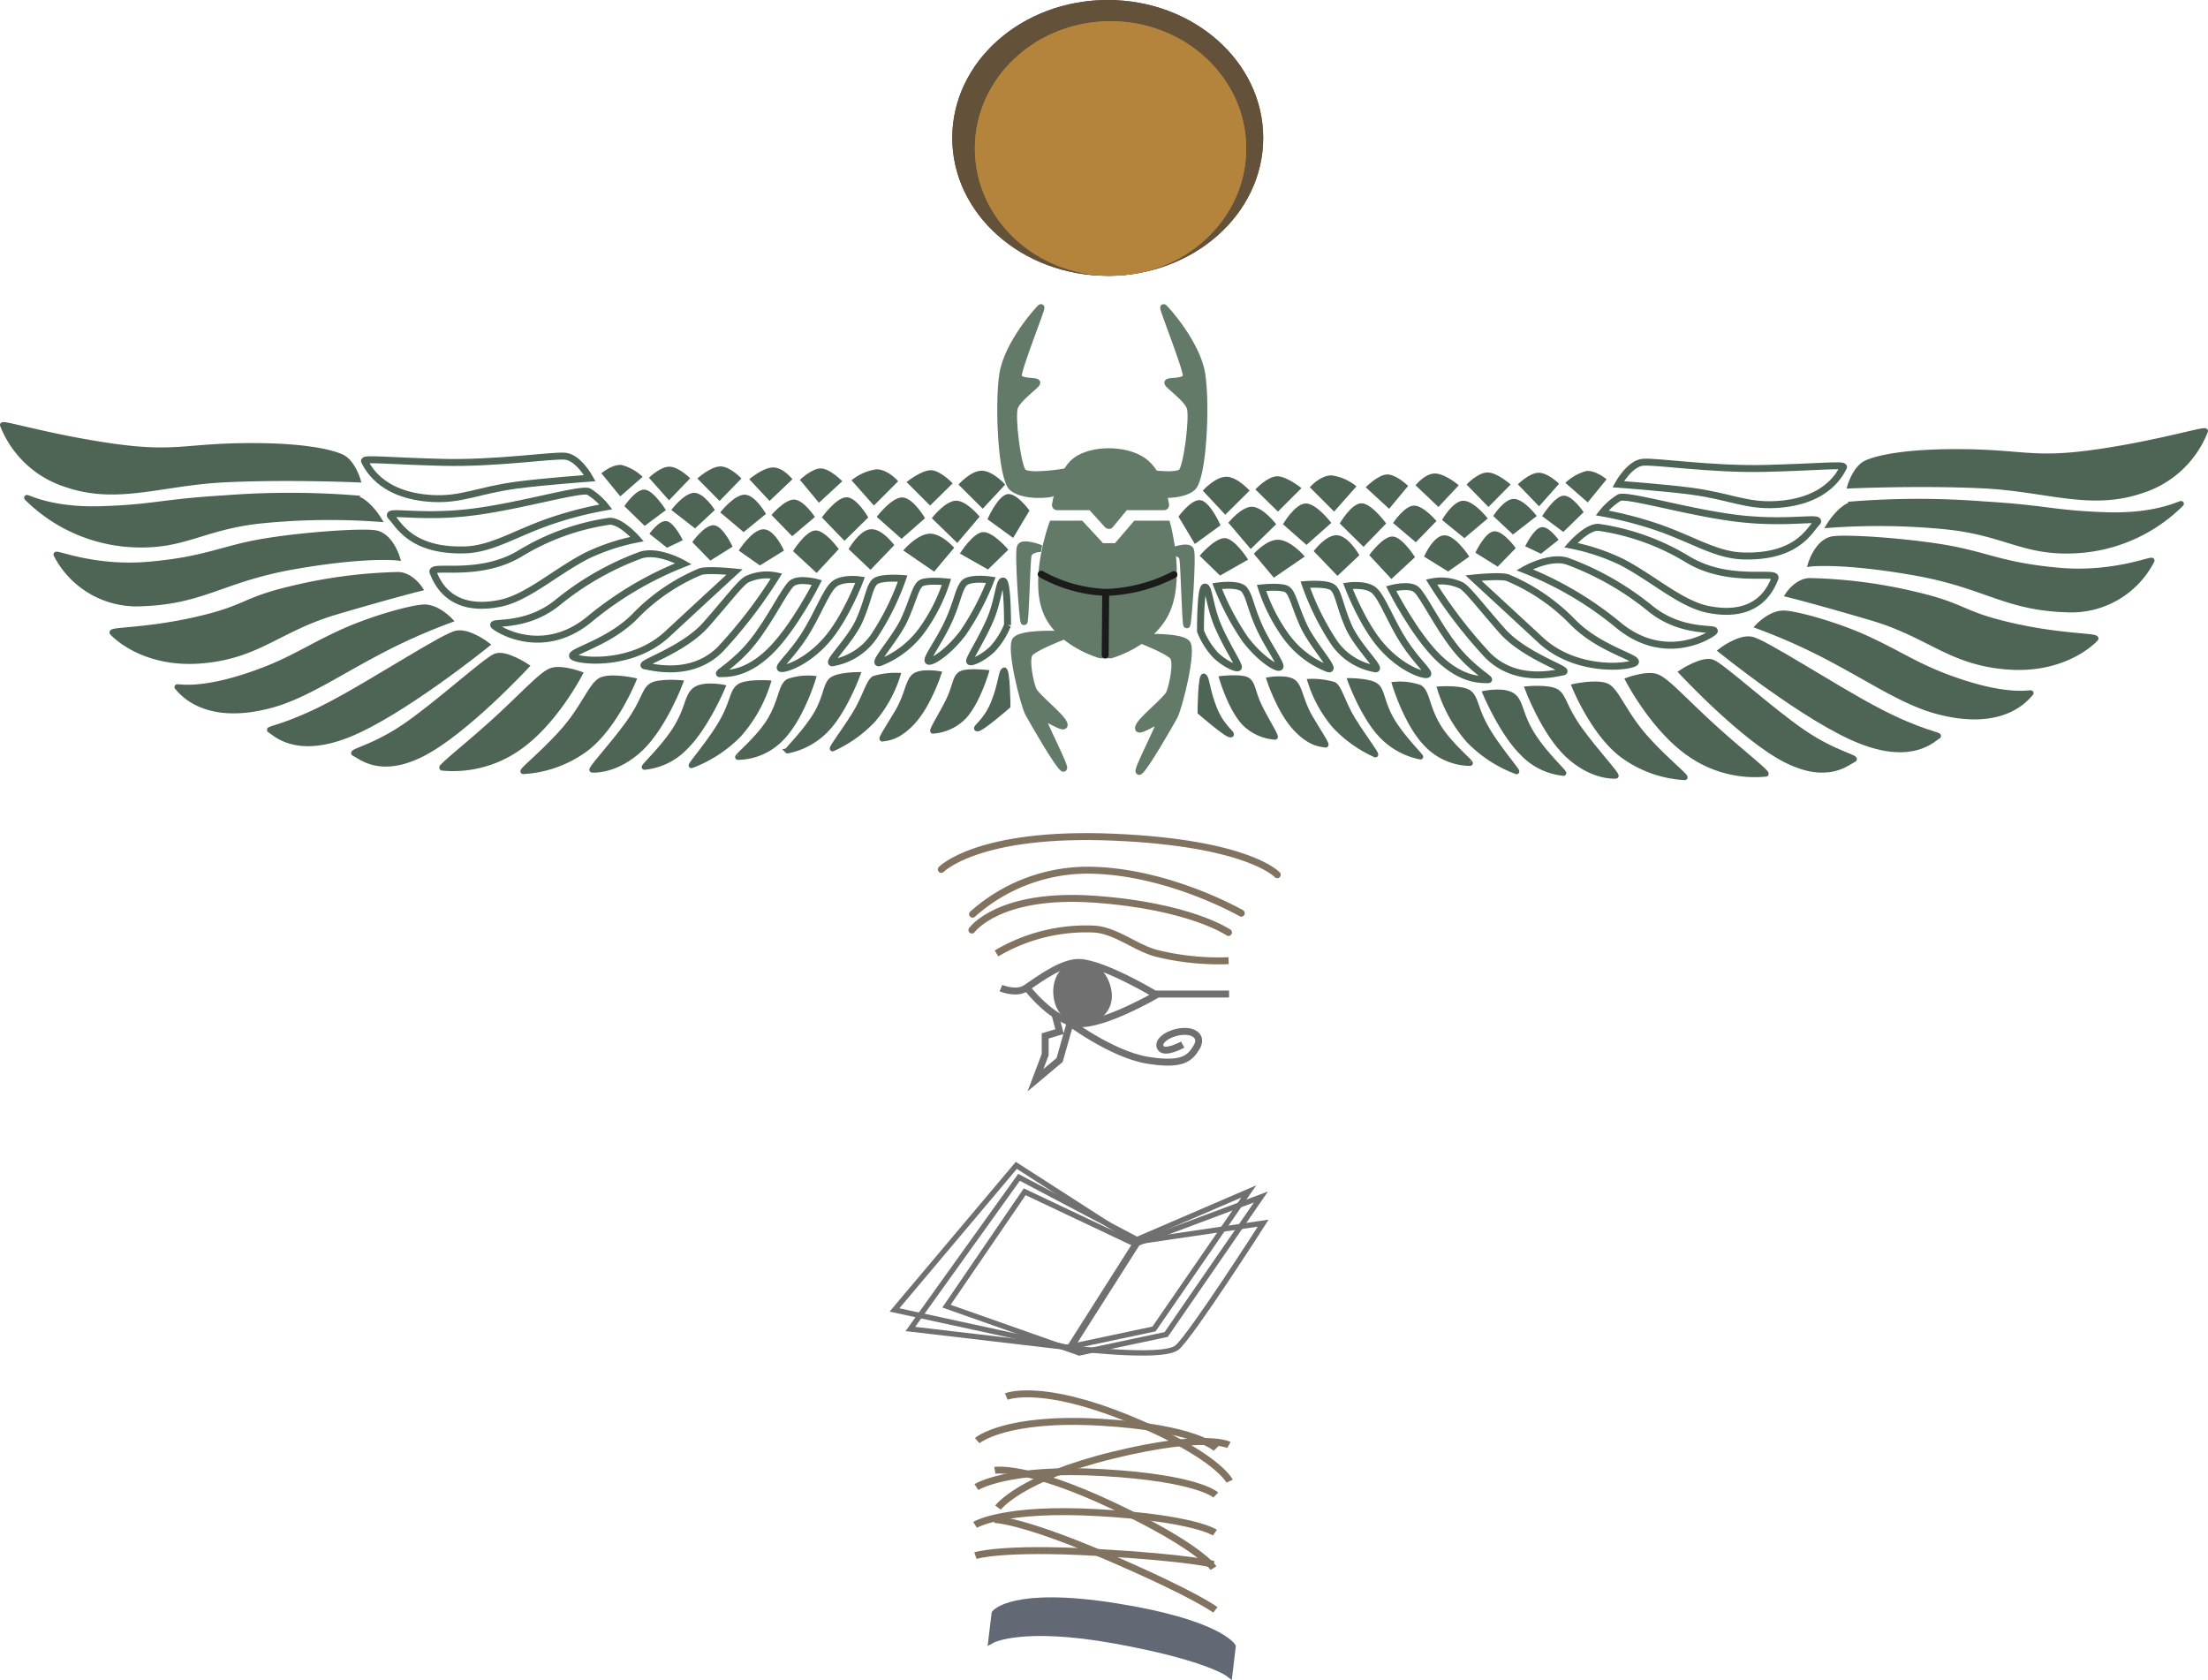 <svg xmlns="http://www.w3.org/2000/svg" width="318.323" height="242.222" viewBox="0 0 318.323 242.222">
  <g id="Media_Graphic" data-name="Media Graphic" transform="translate(-178.164 -396.617)">
    <g id="Beetle_Wing_Fonebox_twitter_video" data-name="Beetle Wing Fonebox twitter video" transform="translate(178.539 440.951)">
      <g id="Black_Beetle" data-name="Black Beetle" transform="translate(142.286 0)">
        <path id="Path_7" data-name="Path 7" d="M23.533,54.921h3.788l2.993,3.238H32.73L35.5,54.921h4.155s1.979,7.222,0,11.955-7.917,6.384-7.917,6.384H30.315s-6.04-1.651-7.714-6.384S23.533,54.921,23.533,54.921Z" transform="translate(-14.287 -23.448)" fill="#637a69" stroke="#637a69" stroke-width="1.5"/>
        <path id="Path_10" data-name="Path 10" d="M37.222,57.5" transform="translate(-10.976 -22.877)" fill="none" stroke="#637a69" stroke-width="1"/>
        <path id="Path_25" data-name="Path 25" d="M0,5" transform="translate(0 42.244)" fill="none" stroke="#637a69" stroke-width="1.5"/>
        <path id="Path_23" data-name="Path 23" d="M7.781,20.251a20.87,20.87,0,0,0,9.337,2.626,22.866,22.866,0,0,0,9.8-2.56" transform="translate(-0.335 18.186)" fill="none" stroke="#1c1b1b" stroke-linecap="round" stroke-width="1"/>
        <path id="Path_24" data-name="Path 24" d="M15.637,22.114l-.074,9.021" transform="translate(1.109 18.95)" fill="none" stroke="#1c1b1b" stroke-linecap="round" stroke-width="1"/>
        <path id="Path_26" data-name="Path 26" d="M9.723,15.33s.695-4.574,2.842-6.182,6.778-1.723,9.343,0,3.2,6.182,3.2,6.182H19.4l-2.222,2.7-2.45-2.7Z" transform="translate(0.026 13.134)" fill="#637a69" stroke="#637a69" stroke-linejoin="round" stroke-width="1.5"/>
        <g id="Right_Legs" data-name="Right Legs" transform="translate(21.466 34.663)">
          <path id="Path_111" data-name="Path 111" d="M-51.856,60.721c.13,0,4.439-.124,5.414.8s-1.1,9.308-1.82,10.621-4.233,7.406-4.972,7.879,3.185-6.914,2.957-7.261-3.461,1.979-3.087.888,4.042-3.893,4.465-4.9,1.18-4.511.465-5.322-4.393-2.259-4.393-2.259Z" transform="translate(53.393 -47.83)" fill="#637a69" stroke="#637a69" stroke-width="1"/>
          <path id="Path_112" data-name="Path 112" d="M-49.558,52.095s2.6-1,2.957-.232-.317,10.419-.52,10.776-.39-8.536-.585-9.54S-49.558,52.095-49.558,52.095Z" transform="translate(54.105 -51.571)" fill="#637a69" stroke="#637a69" stroke-width="1"/>
        </g>
        <g id="Left_Legs" data-name="Left Legs" transform="translate(3.559 34.205)">
          <path id="Path_111-2" data-name="Path 111" d="M-47.724,60.721c-.13,0-4.439-.124-5.414.8s1.1,9.308,1.82,10.621,4.233,7.406,4.972,7.879-3.185-6.914-2.957-7.261,3.461,1.979,3.087.888-4.042-3.893-4.465-4.9-1.18-4.511-.465-5.322,4.393-2.259,4.393-2.259Z" transform="translate(53.393 -47.83)" fill="#637a69" stroke="#637a69" stroke-width="1"/>
          <path id="Path_112-2" data-name="Path 112" d="M-46.5,52.095s-2.6-1-2.957-.232.317,10.419.52,10.776.39-8.536.585-9.54S-46.5,52.095-46.5,52.095Z" transform="translate(50.344 -51.571)" fill="#637a69" stroke="#637a69" stroke-width="1"/>
        </g>
        <path id="Path_113" data-name="Path 113" d="M-53.356,50.657s5.426.933,6.211,0,1.642-7.892,1.214-9.249-3.259-3.259-3.24-3.6,2.58.032,2.669-.981-3.553-10.081-3.249-9.849,4.821,5.214,5.492,9.64.188,14.974-1.394,16.318-5.632,1.031-5.847.692S-53.356,50.657-53.356,50.657Z" transform="translate(74.866 -26.972)" fill="#637a69" stroke="#637a69" stroke-width="1"/>
        <path id="Path_114" data-name="Path 114" d="M-43.965,50.657s-5.426.933-6.211,0-1.642-7.892-1.214-9.249,3.259-3.259,3.24-3.6-2.58.032-2.669-.981,3.553-10.081,3.249-9.849-4.821,5.214-5.492,9.64-.188,14.974,1.394,16.318,5.632,1.031,5.847.692S-43.965,50.657-43.965,50.657Z" transform="translate(54.967 -26.972)" fill="#637a69" stroke="#637a69" stroke-width="1"/>
      </g>
      <g id="Right_Bottom_Wing" data-name="Right Bottom Wing" transform="translate(172.647 17.755)">
        <path id="Path_93" data-name="Path 93" d="M-45.8,64.684c-.485-.206-.538,5.188-.538,5.188s3.885,3.38,4.409,3.277-1.184-.927-2.314-3.688S-45.315,64.89-45.8,64.684Z" transform="translate(46.338 -29.302)" fill="#4e6454" stroke="#4e6454" stroke-width="0.75"/>
        <path id="Path_94" data-name="Path 94" d="M-43.694,64.952s2.769-.3,3.634.183.784,1.749,1.777,3.812,2.679,4.648,2.2,4.439A6.893,6.893,0,0,1-40.56,71.26C-42.462,69.151-43.694,64.952-43.694,64.952Z" transform="translate(46.829 -29.227)" fill="#4e6454" stroke="#4e6454" stroke-width="0.75"/>
        <path id="Path_95" data-name="Path 95" d="M-37.937,65.078s2.73-.443,3.615.426.931,2.708,2.327,5.074,2.567,4.039,2.154,3.908-2.027.049-4.326-2.423S-37.937,65.078-37.937,65.078Z" transform="translate(47.897 -29.184)" fill="#4e6454" stroke="#4e6454" stroke-width="0.75"/>
        <path id="Path_96" data-name="Path 96" d="M-32.947,65.226a10.7,10.7,0,0,1,3.411.444c.819.467,1.3,2.758,2.861,5.248s3.444,4.945,3.119,4.876a18.333,18.333,0,0,1-5.865-4.182A18.354,18.354,0,0,1-32.947,65.226Z" transform="translate(48.822 -29.077)" fill="#4e6454" stroke="#4e6454" stroke-width="0.75"/>
        <path id="Path_97" data-name="Path 97" d="M-28.075,65.152s2.807.023,3.73.731.824,2.66,2.42,5.22,4.219,5.08,3.964,5.021a10.577,10.577,0,0,1-5.769-3.247C-26.259,70.134-28.075,65.152-28.075,65.152Z" transform="translate(49.726 -29.108)" fill="#4e6454" stroke="#4e6454" stroke-width="0.75"/>
        <path id="Path_98" data-name="Path 98" d="M-22.674,65.533a8.666,8.666,0,0,1,3.576.434c1.111.613,1,2.79,2.7,5.609s5.095,5.43,4.549,5.33a8.831,8.831,0,0,1-6.271-2.78C-20.961,71.229-22.674,65.533-22.674,65.533Z" transform="translate(50.728 -28.962)" fill="#4e6454" stroke="#4e6454" stroke-width="0.75"/>
        <path id="Path_99" data-name="Path 99" d="M-17.176,66s3.214-.2,4.212.549S-12.1,68.9-10.4,71.808s4.628,6.214,4.257,6.1a18.814,18.814,0,0,1-6.824-4.435A20.4,20.4,0,0,1-17.176,66Z" transform="translate(51.748 -28.769)" fill="#4e6454" stroke="#4e6454" stroke-width="0.75"/>
        <path id="Path_100" data-name="Path 100" d="M-11.662,66.48s2.782-.537,3.98.366.974,2.612,2.761,5.518S.045,78.124-.4,78a9.421,9.421,0,0,1-5.97-2.975C-9.3,72.121-11.662,66.48-11.662,66.48Z" transform="translate(52.771 -28.63)" fill="#4e6454" stroke="#4e6454" stroke-width="0.75"/>
        <path id="Path_101" data-name="Path 101" d="M-6.524,65.993s3.122-.274,4.2.415S-1.268,68.7,1.048,71.9,6.58,78.523,6.21,78.566s-3.619.12-7-3.085S-6.524,65.993-6.524,65.993Z" transform="translate(53.724 -28.786)" fill="#4e6454" stroke="#4e6454" stroke-width="0.75"/>
        <path id="Path_102" data-name="Path 102" d="M-.822,65.825s3.445-.734,4.777,0S6.375,69.7,9.219,72.97,15.7,79.1,15.035,78.957a16.732,16.732,0,0,1-9.066-3.322C1.818,72.42-.822,65.825-.822,65.825Z" transform="translate(54.782 -28.966)" fill="#4e6454" stroke="#4e6454" stroke-width="0.75"/>
        <path id="Path_103" data-name="Path 103" d="M5.7,65.255s2.665-.966,4.062-.5,3.542,2.916,7.7,6.759,8.616,7.253,8.091,7.3A16.39,16.39,0,0,1,14.6,75.935C9.328,72.314,5.7,65.255,5.7,65.255Z" transform="translate(55.992 -29.323)" fill="#4e6454" stroke="#4e6454" stroke-width="0.75"/>
        <path id="Path_104" data-name="Path 104" d="M12.2,64.726s3.029-2,4.465-1.448,8.461,6.981,13.115,10.139,8.036,3.633,7.213,3.94-3.627,3.157-9.809,0S12.2,64.726,12.2,64.726Z" transform="translate(57.197 -29.914)" fill="#4e6454" stroke="#4e6454" stroke-width="0.75"/>
        <path id="Path_105" data-name="Path 105" d="M17,62.564s2.535-1.958,4.351-1.657S32.935,67.642,39.38,71.055s9.47,3.647,8.92,3.86-3.482,3.742-11.248.667S17,62.564,17,62.564Z" transform="translate(58.088 -30.857)" fill="#4e6454" stroke="#4e6454" stroke-width="0.75"/>
        <path id="Path_106" data-name="Path 106" d="M21.508,60.125s1.866-1.987,3.809-1.886,7.606,1.695,11.745,3.584c4.929,2.25,7.227,4.009,12.327,5.848,8.777,3.164,11.828,1.759,11.428,2.138s-3.727,5.238-13.544,2.578c-4.673-1.266-9.344-4.421-15.229-7.538A85.288,85.288,0,0,0,21.508,60.125Z" transform="translate(58.925 -31.938)" fill="#4e6454" stroke="#4e6454" stroke-width="0.75"/>
        <path id="Path_107" data-name="Path 107" d="M25.157,56.921s1.267-1.958,3.126-2.008a71.794,71.794,0,0,1,15.35,2.008c7.184,1.692,6.331,2.744,13.7,4.439S69.98,62.806,69.5,63.309s-4.712,4.726-12.909,4.024-11.076-4.6-19.363-7.043S25.157,56.921,25.157,56.921Z" transform="translate(59.601 -33.298)" fill="#4e6454" stroke="#4e6454" stroke-width="0.75"/>
        <path id="Path_108" data-name="Path 108" d="M27.9,54.274s.972-3.3,3.253-3.615S42.394,51,47.886,52s7.928,2.517,15.924,3.207S77.447,53.3,77.089,53.825a13.051,13.051,0,0,1-12.38,7.043c-8.871-.3-11.67-3.55-22.009-5.345S27.9,54.274,27.9,54.274Z" transform="translate(60.11 -35.07)" fill="#4e6454" stroke="#4e6454" stroke-width="0.75"/>
        <path id="Path_109" data-name="Path 109" d="M30.157,50.23s1.686-2.767,3.5-3.068a121,121,0,0,1,18.676,0c9.432.571,9.99,1.305,17.747,1.567S81.191,46.76,80.9,47.162A23.209,23.209,0,0,1,66.786,53.82c-8.433.767-10.8-2.487-19.956-3.384A98.279,98.279,0,0,0,30.157,50.23Z" transform="translate(60.529 -36.604)" fill="#4e6454" stroke="#4e6454" stroke-width="0.75"/>
        <path id="Path_110" data-name="Path 110" d="M32.7,47.519s.749-2.566,2.332-3.3,5.8-1.726,14.321-1.607,10.011,1.328,19.094,0,15.789-3.46,15.461-2.962a14.569,14.569,0,0,1-9.251,8.586c-7.3,2.48-13.59-.251-22.558-.713S32.7,47.519,32.7,47.519Z" transform="translate(61.002 -39.572)" fill="#4e6454" stroke="#4e6454" stroke-width="0.75"/>
      </g>
      <g id="Right_Middle_wings" data-name="Right Middle wings" transform="translate(172.695 22.284)">
        <path id="Path_81" data-name="Path 81" d="M-45.7,55.581c-.625.2-.593,6.341-.593,6.341a11.13,11.13,0,0,0,2.2,3.479c1.366,1.3,3.112,2.048,3.26,1.739s-1.746-3.154-2.964-6.011S-45.079,55.383-45.7,55.581Z" transform="translate(46.297 -37.556)" fill="none" stroke="#4e6454" stroke-width="1"/>
        <path id="Path_82" data-name="Path 82" d="M-44.266,55.5s3.168-.484,3.927.528.834,2.378,2.075,5.2,3.39,5.636,3.019,5.945-2.769-1.123-4.964-3.985A37.826,37.826,0,0,1-44.266,55.5Z" transform="translate(46.674 -37.631)" fill="none" stroke="#4e6454" stroke-width="1"/>
        <path id="Path_83" data-name="Path 83" d="M-38.875,55.683s2.873-.309,3.67.2,1.059,2.226,2.351,5.131,5.248,7.062,3.39,6.231a13.581,13.581,0,0,1-5.922-4.661A25.221,25.221,0,0,1-38.875,55.683Z" transform="translate(47.674 -37.548)" fill="none" stroke="#4e6454" stroke-width="1"/>
        <path id="Path_84" data-name="Path 84" d="M-33.547,55.327s3.119-.26,3.962.427.981,2.679,2.288,5.639,5.216,6.546,3.656,6.039a9.054,9.054,0,0,1-5.776-3.778A37.758,37.758,0,0,1-33.547,55.327Z" transform="translate(48.662 -37.676)" fill="none" stroke="#4e6454" stroke-width="1"/>
        <path id="Path_85" data-name="Path 85" d="M-28.375,55.474s2.61-.395,3.8.658,2.429,4.557,4.31,7.442,3.895,4.514,3.334,4.67-3.627-.79-6.489-3.983S-28.375,55.474-28.375,55.474Z" transform="translate(49.622 -37.625)" fill="none" stroke="#4e6454" stroke-width="1"/>
        <path id="Path_86" data-name="Path 86" d="M-23.117,55.8s2.628-.715,3.638.143,3.031,5.164,5.611,8.415,5.417,4.637,4.709,4.588-3.538.279-7.069-3.1S-23.117,55.8-23.117,55.8Z" transform="translate(50.597 -37.577)" fill="none" stroke="#4e6454" stroke-width="1"/>
        <path id="Path_87" data-name="Path 87" d="M-18.2,55.089a6.839,6.839,0,0,1,4.265.487c.949.523,2.578,2.748,5.9,6.526S2.027,67.826.751,68.054s-6.768,1.66-10.836-2.376A69.08,69.08,0,0,1-18.2,55.089Z" transform="translate(51.509 -37.812)" fill="none" stroke="#4e6454" stroke-width="1"/>
        <path id="Path_88" data-name="Path 88" d="M-13.1,54.7s4.169-.438,5.046,0a28.276,28.276,0,0,1,9.182,6.254c3.988,4.16,10.129,5.317,8.992,5.988s-8.554,1.325-13.541-3.3S-13.1,54.7-13.1,54.7Z" transform="translate(52.455 -37.993)" fill="none" stroke="#4e6454" stroke-width="1"/>
        <path id="Path_89" data-name="Path 89" d="M-6.891,54.213s3.566-2.068,6.166-1.238a41.683,41.683,0,0,1,11.9,6.772c4.977,4.093,10.464,2.513,9.082,3.526s-7.486,4.1-13.747-1.182A49.8,49.8,0,0,0-6.891,54.213Z" transform="translate(53.608 -38.698)" fill="none" stroke="#4e6454" stroke-width="1"/>
        <path id="Path_90" data-name="Path 90" d="M-1.25,52.021s2.359-2.709,4.018-2.56A34.082,34.082,0,0,1,15.7,54.149c6.073,3.572,12.992,1.414,12.459,2.679s-2.323,5.911-9.611,4.465C14.6,60.51,10.6,56.8,6.055,54.447A30.184,30.184,0,0,0-1.25,52.021Z" transform="translate(54.654 -40.058)" fill="none" stroke="#4e6454" stroke-width="1"/>
        <path id="Path_91" data-name="Path 91" d="M2.547,48.644a9.632,9.632,0,0,1,2.46-2.2c1.156-.564,10.769,2.368,17.919,3.081s11.59-.513,10.536.566-2.84,4.956-10.536,4.755c-4-.1-7.329-2.422-12.567-4.2A54.119,54.119,0,0,0,2.547,48.644Z" transform="translate(55.358 -41.319)" fill="none" stroke="#4e6454" stroke-width="1"/>
        <path id="Path_92" data-name="Path 92" d="M4.5,45.972s1.629-2.99,3.549-3.168,9.854,1.073,17.6.887,11.623-.647,11.326-.163-2.06,4.948-9.744,5.372c-4.265.236-6.582-1.166-12.128-1.918C11.293,46.466,4.5,45.972,4.5,45.972Z" transform="translate(55.721 -42.786)" fill="none" stroke="#4e6454" stroke-linecap="round" stroke-width="1"/>
      </g>
      <g id="Right_Top_Wing" data-name="Right Top Wing" transform="translate(169.528 23.563)">
        <path id="Path_35" data-name="Path 35" d="M-42.852,50.419c-1.475.064-3.544,2.538-3.544,2.538l2.933,2.856,4.048-2.3S-41.377,50.355-42.852,50.419Z" transform="translate(49.446 -40.741)" fill="#4e6454"/>
        <path id="Path_36" data-name="Path 36" d="M-42.906,49.51s2.028-2.518,3.594-2.29,3.3,2.51,3.3,2.51L-39.683,53.3Z" transform="translate(50.093 -42.055)" fill="#4e6454"/>
        <path id="Path_37" data-name="Path 37" d="M-39.812,52.61s1.96-2.243,3.742-2.014S-32.465,53-32.465,53l-4.457,3.053Z" transform="translate(50.667 -40.675)" fill="#4e6454"/>
        <path id="Path_38" data-name="Path 38" d="M-32.532,52.408c.072-.057,1.787-2.426,3.434-2.279S-25.944,53-25.944,53L-29.1,55.98Z" transform="translate(52.018 -40.862)" fill="#4e6454"/>
        <path id="Path_39" data-name="Path 39" d="M-36.266,49.866s1.722-2.969,3.279-2.994,3.686,2.8,3.686,2.8l-3.575,3.17Z" transform="translate(51.325 -42.191)" fill="#4e6454"/>
        <path id="Path_40" data-name="Path 40" d="M-29.359,49.764s1.581-2.8,3.056-2.906,3.631,2.906,3.631,2.906l-3.26,3.369Z" transform="translate(52.607 -42.199)" fill="#4e6454"/>
        <path id="Path_41" data-name="Path 41" d="M-25.775,52.936s2.039-2.831,3.442-2.681,3.154,2.977,3.154,2.977l-3.4,3.148Z" transform="translate(53.271 -40.81)" fill="#4e6454"/>
        <path id="Path_42" data-name="Path 42" d="M-19.109,53.2s1.321-3.068,2.951-3.068,3.569,3.068,3.569,3.068l-3.05,2.146Z" transform="translate(54.508 -40.86)" fill="#4e6454"/>
        <path id="Path_43" data-name="Path 43" d="M-12.865,52.806s1.438-3.117,2.785-3.09,3.031,2.433,3.031,2.433l-2.6,2.665Z" transform="translate(55.666 -41.028)" fill="#4e6454"/>
        <path id="Path_44" data-name="Path 44" d="M-6.807,52.054s1.179-2.485,2.275-2.742S-2,51.127-2,51.127l-2.535,2.008Z" transform="translate(56.79 -41.203)" fill="#4e6454"/>
        <path id="Path_45" data-name="Path 45" d="M-10.7,48.87s1.6-2.543,3.038-2.466,3.242,2.466,3.242,2.466L-7.85,51.538Z" transform="translate(56.068 -42.384)" fill="#4e6454"/>
        <path id="Path_46" data-name="Path 46" d="M-4.75,49.026s1.76-2.851,3.056-2.95,2.927,2.378,2.927,2.378L-1.694,51.3Z" transform="translate(57.172 -42.518)" fill="#4e6454"/>
        <path id="Path_47" data-name="Path 47" d="M-2.016,45.259a7.045,7.045,0,0,1,3-1.7c1.357-.16,2.945,1.189,2.945,1.189L1.207,48.077Z" transform="translate(57.79 -43.55)" fill="#4e6454"/>
        <path id="Path_48" data-name="Path 48" d="M-7.7,45.4s1.621-1.64,2.964-1.673,2.982,1.585,2.982,1.585l-2.89,3.258Z" transform="translate(56.624 -43.476)" fill="#4e6454"/>
        <path id="Path_49" data-name="Path 49" d="M-13.938,45.557s1.556-1.684,2.964-1.739,3.39,1.739,3.39,1.739l-3.2,3.236Z" transform="translate(55.467 -43.606)" fill="#4e6454"/>
        <path id="Path_50" data-name="Path 50" d="M-16.922,49.365s1.551-2.774,3.075-2.774,3.519,2.554,3.519,2.554l-3.371,2.84Z" transform="translate(54.914 -42.306)" fill="#4e6454"/>
        <path id="Path_51" data-name="Path 51" d="M-20.078,45.447s1.343-1.728,2.816-1.7,3.408,1.7,3.408,1.7l-2.927,3.126Z" transform="translate(54.254 -43.387)" fill="#4e6454"/>
        <path id="Path_52" data-name="Path 52" d="M-26.2,45.87s1.806-1.849,3.112-1.849,3,1.651,3,1.651l-2.741,3.3Z" transform="translate(53.192 -43.523)" fill="#4e6454"/>
        <path id="Path_53" data-name="Path 53" d="M-33,45.877s1.469-1.717,3.13-1.717a7.17,7.17,0,0,1,3.594,1.585L-29.5,49.378Z" transform="translate(51.931 -43.53)" fill="#4e6454"/>
        <path id="Path_54" data-name="Path 54" d="M-22.875,49.6s1.63-2.482,3-2.51,3.26,2.224,3.26,2.224l-2.982,3.06Z" transform="translate(53.809 -42.102)" fill="#4e6454"/>
        <path id="Path_55" data-name="Path 55" d="M-39.615,46.106s1.76-1.893,3.149-1.893,3.5,1.7,3.5,1.7l-3.39,3.391Z" transform="translate(50.692 -43.451)" fill="#4e6454"/>
        <path id="Path_56" data-name="Path 56" d="M-46.016,46.3l3.242,3.479,3.5-3.479s-1.757-2-3.353-2S-46.016,46.3-46.016,46.3Z" transform="translate(49.517 -43.472)" fill="#4e6454"/>
        <path id="Path_57" data-name="Path 57" d="M-48.969,48.906s2-2.813,3.363-2.32,2.694,3.575,2.694,3.575l-3.7,2.686Z" transform="translate(48.969 -42.332)" fill="#4e6454"/>
      </g>
      <g id="Left_Bottom_Wing" data-name="Left Bottom Wing" transform="translate(0 16.884)">
        <path id="Path_93-2" data-name="Path 93" d="M-42.37,64.684c.485-.206.538,5.188.538,5.188s-3.885,3.38-4.409,3.277,1.184-.927,2.314-3.688S-42.854,64.89-42.37,64.684Z" transform="translate(186.757 -29.302)" fill="#4e6454" stroke="#4e6454" stroke-width="0.75"/>
        <path id="Path_94-2" data-name="Path 94" d="M-36,64.952s-2.769-.3-3.634.183-.784,1.749-1.777,3.812-2.679,4.648-2.2,4.439a6.893,6.893,0,0,0,4.472-2.126C-37.235,69.151-36,64.952-36,64.952Z" transform="translate(177.794 -29.227)" fill="#4e6454" stroke="#4e6454" stroke-width="0.75"/>
        <path id="Path_95-2" data-name="Path 95" d="M-29.758,65.078s-2.73-.443-3.615.426-.931,2.708-2.327,5.074-2.567,4.039-2.154,3.908,2.027.049,4.326-2.423S-29.758,65.078-29.758,65.078Z" transform="translate(164.723 -29.184)" fill="#4e6454" stroke="#4e6454" stroke-width="0.75"/>
        <path id="Path_96-2" data-name="Path 96" d="M-23.52,65.226a10.7,10.7,0,0,0-3.411.444c-.819.467-1.3,2.758-2.861,5.248s-3.444,4.945-3.119,4.876a18.333,18.333,0,0,0,5.865-4.182A18.354,18.354,0,0,0-23.52,65.226Z" transform="translate(152.571 -29.077)" fill="#4e6454" stroke="#4e6454" stroke-width="0.75"/>
        <path id="Path_97-2" data-name="Path 97" d="M-17.944,65.152s-2.807.023-3.73.731-.824,2.66-2.42,5.22-4.219,5.08-3.964,5.021a10.577,10.577,0,0,0,5.769-3.247C-19.76,70.134-17.944,65.152-17.944,65.152Z" transform="translate(141.219 -29.108)" fill="#4e6454" stroke="#4e6454" stroke-width="0.75"/>
        <path id="Path_98-2" data-name="Path 98" d="M-11.788,65.533a8.666,8.666,0,0,0-3.576.434c-1.111.613-1,2.79-2.7,5.609s-5.095,5.43-4.549,5.33a8.831,8.831,0,0,0,6.271-2.78C-13.5,71.229-11.788,65.533-11.788,65.533Z" transform="translate(128.66 -28.962)" fill="#4e6454" stroke="#4e6454" stroke-width="0.75"/>
        <path id="Path_99-2" data-name="Path 99" d="M-6.108,66s-3.214-.2-4.212.549-.861,2.351-2.567,5.257-4.628,6.214-4.257,6.1a18.814,18.814,0,0,0,6.824-4.435A20.4,20.4,0,0,0-6.108,66Z" transform="translate(116.461 -28.769)" fill="#4e6454" stroke="#4e6454" stroke-width="0.75"/>
        <path id="Path_100-2" data-name="Path 100" d="M-.361,66.48s-2.782-.537-3.98.366-.974,2.612-2.761,5.518S-12.067,78.124-11.619,78a9.421,9.421,0,0,0,5.97-2.975C-2.724,72.121-.361,66.48-.361,66.48Z" transform="translate(104.177 -28.63)" fill="#4e6454" stroke="#4e6454" stroke-width="0.75"/>
        <path id="Path_101-2" data-name="Path 101" d="M6.239,65.993s-3.122-.274-4.2.415S.983,68.7-1.333,71.9s-5.532,6.621-5.162,6.664,3.619.12,7-3.085S6.239,65.993,6.239,65.993Z" transform="translate(91.486 -28.786)" fill="#4e6454" stroke="#4e6454" stroke-width="0.75"/>
        <path id="Path_102-2" data-name="Path 102" d="M15.116,65.825s-3.445-.734-4.777,0S7.918,69.7,5.075,72.97-1.411,79.1-.742,78.957a16.732,16.732,0,0,0,9.066-3.322C12.476,72.42,15.116,65.825,15.116,65.825Z" transform="translate(75.85 -28.966)" fill="#4e6454" stroke="#4e6454" stroke-width="0.75"/>
        <path id="Path_103-2" data-name="Path 103" d="M25.6,65.255s-2.665-.966-4.062-.5-3.542,2.916-7.7,6.759-8.616,7.253-8.091,7.3A16.39,16.39,0,0,0,16.7,75.935C21.972,72.314,25.6,65.255,25.6,65.255Z" transform="translate(57.634 -29.323)" fill="#4e6454" stroke="#4e6454" stroke-width="0.75"/>
        <path id="Path_104-2" data-name="Path 104" d="M37.114,64.726s-3.029-2-4.465-1.448-8.461,6.981-13.115,10.139-8.036,3.633-7.213,3.94,3.627,3.157,9.809,0S37.114,64.726,37.114,64.726Z" transform="translate(38.417 -29.914)" fill="#4e6454" stroke="#4e6454" stroke-width="0.75"/>
        <path id="Path_105-2" data-name="Path 105" d="M48.364,62.564s-2.535-1.958-4.351-1.657S32.426,67.642,25.981,71.055s-9.47,3.647-8.92,3.86,3.482,3.742,11.248.667S48.364,62.564,48.364,62.564Z" transform="translate(21.477 -30.857)" fill="#4e6454" stroke="#4e6454" stroke-width="0.75"/>
        <path id="Path_106-2" data-name="Path 106" d="M60.851,60.125s-1.866-1.987-3.809-1.886S49.436,59.933,45.3,61.823c-4.929,2.25-7.227,4.009-12.327,5.848-8.777,3.164-11.828,1.759-11.428,2.138s3.727,5.238,13.544,2.578c4.673-1.266,9.344-4.421,15.229-7.538A85.288,85.288,0,0,1,60.851,60.125Z" transform="translate(3.642 -31.938)" fill="#4e6454" stroke="#4e6454" stroke-width="0.75"/>
        <path id="Path_107-2" data-name="Path 107" d="M69.534,56.921s-1.267-1.958-3.126-2.008a71.794,71.794,0,0,0-15.35,2.008c-7.184,1.692-6.331,2.744-13.7,4.439s-12.644,1.446-12.168,1.949S29.9,68.036,38.1,67.334s11.076-4.6,19.363-7.043S69.534,56.921,69.534,56.921Z" transform="translate(-9.367 -33.298)" fill="#4e6454" stroke="#4e6454" stroke-width="0.75"/>
        <path id="Path_108-2" data-name="Path 108" d="M77.105,54.274s-.972-3.3-3.253-3.615S62.613,51,57.121,52,49.193,54.518,41.2,55.208,27.56,53.3,27.917,53.825A13.051,13.051,0,0,0,40.3,60.868c8.871-.3,11.67-3.55,22.009-5.345S77.105,54.274,77.105,54.274Z" transform="translate(-20.191 -35.07)" fill="#4e6454" stroke="#4e6454" stroke-width="0.75"/>
        <path id="Path_109-2" data-name="Path 109" d="M80.917,50.23s-1.686-2.767-3.5-3.068a121,121,0,0,0-18.676,0c-9.432.571-9.99,1.305-17.747,1.567S29.883,46.76,30.174,47.162A23.21,23.21,0,0,0,44.288,53.82c8.433.767,10.8-2.487,19.956-3.384A98.279,98.279,0,0,1,80.917,50.23Z" transform="translate(-26.677 -36.604)" fill="#4e6454" stroke="#4e6454" stroke-width="0.75"/>
        <path id="Path_110-2" data-name="Path 110" d="M83.924,47.519s-.749-2.566-2.332-3.3-5.8-1.726-14.321-1.607-10.011,1.328-19.094,0-15.789-3.46-15.461-2.962a14.569,14.569,0,0,0,9.251,8.586c7.3,2.48,13.59-.251,22.558-.713S83.924,47.519,83.924,47.519Z" transform="translate(-32.704 -39.572)" fill="#4e6454" stroke="#4e6454" stroke-width="0.75"/>
      </g>
      <g id="Left_Middle_wings" data-name="Left Middle wings" transform="translate(52.162 21.412)">
        <path id="Path_81-2" data-name="Path 81" d="M-41.417,55.581c.625.2.593,6.341.593,6.341a11.13,11.13,0,0,1-2.2,3.479c-1.366,1.3-3.112,2.048-3.26,1.739s1.746-3.154,2.964-6.011S-42.042,55.383-41.417,55.581Z" transform="translate(133.539 -37.556)" fill="none" stroke="#4e6454" stroke-width="1"/>
        <path id="Path_82-2" data-name="Path 82" d="M-35.2,55.5s-3.168-.484-3.927.528-.834,2.378-2.075,5.2-3.39,5.636-3.019,5.945,2.769-1.123,4.964-3.985A37.825,37.825,0,0,0-35.2,55.5Z" transform="translate(125.509 -37.631)" fill="none" stroke="#4e6454" stroke-width="1"/>
        <path id="Path_83-2" data-name="Path 83" d="M-28.977,55.683s-2.873-.309-3.67.2S-33.705,58.106-35,61.011s-5.248,7.062-3.39,6.231a13.581,13.581,0,0,0,5.922-4.661A25.221,25.221,0,0,0-28.977,55.683Z" transform="translate(112.893 -37.548)" fill="none" stroke="#4e6454" stroke-width="1"/>
        <path id="Path_84-2" data-name="Path 84" d="M-23.279,55.327s-3.119-.26-3.962.427-.981,2.679-2.288,5.639-5.216,6.546-3.656,6.039a9.054,9.054,0,0,0,5.776-3.778A37.758,37.758,0,0,0-23.279,55.327Z" transform="translate(100.878 -37.676)" fill="none" stroke="#4e6454" stroke-width="1"/>
        <path id="Path_85-2" data-name="Path 85" d="M-16.832,55.474s-2.61-.395-3.8.658-2.429,4.557-4.31,7.442-3.895,4.514-3.334,4.67,3.627-.79,6.489-3.983S-16.832,55.474-16.832,55.474Z" transform="translate(88.3 -37.625)" fill="none" stroke="#4e6454" stroke-width="1"/>
        <path id="Path_86-2" data-name="Path 86" d="M-9.05,55.8s-2.628-.715-3.638.143-3.031,5.164-5.611,8.415-5.417,4.637-4.709,4.588,3.538.279,7.069-3.1S-9.05,55.8-9.05,55.8Z" transform="translate(74.284 -37.577)" fill="none" stroke="#4e6454" stroke-width="1"/>
        <path id="Path_87-2" data-name="Path 87" d="M.909,55.089a6.839,6.839,0,0,0-4.265.487c-.949.523-2.578,2.748-5.9,6.526s-10.066,5.724-8.789,5.953,6.768,1.66,10.836-2.376A69.08,69.08,0,0,0,.909,55.089Z" transform="translate(58.5 -37.812)" fill="none" stroke="#4e6454" stroke-width="1"/>
        <path id="Path_88-2" data-name="Path 88" d="M10.256,54.7s-4.169-.438-5.046,0a28.276,28.276,0,0,0-9.182,6.254c-3.988,4.16-10.129,5.317-8.992,5.988s8.554,1.325,13.541-3.3S10.256,54.7,10.256,54.7Z" transform="translate(43.105 -37.993)" fill="none" stroke="#4e6454" stroke-width="1"/>
        <path id="Path_89-2" data-name="Path 89" d="M20.47,54.213S16.9,52.145,14.3,52.975a41.682,41.682,0,0,0-11.9,6.772C-2.569,63.84-8.055,62.26-6.674,63.273s7.486,4.1,13.747-1.182A49.8,49.8,0,0,1,20.47,54.213Z" transform="translate(25.528 -38.698)" fill="none" stroke="#4e6454" stroke-width="1"/>
        <path id="Path_90-2" data-name="Path 90" d="M28.186,52.021s-2.359-2.709-4.018-2.56a34.082,34.082,0,0,0-12.929,4.688C5.166,57.721-1.753,55.563-1.221,56.828S1.1,62.739,8.39,61.293c3.943-.782,7.948-4.489,12.491-6.846A30.184,30.184,0,0,1,28.186,52.021Z" transform="translate(11.125 -40.058)" fill="none" stroke="#4e6454" stroke-width="1"/>
        <path id="Path_91-2" data-name="Path 91" d="M33.616,48.644a9.632,9.632,0,0,0-2.46-2.2C30,45.879,20.388,48.811,13.237,49.524S1.647,49.01,2.7,50.089s2.84,4.956,10.536,4.755c4-.1,7.329-2.422,12.567-4.2A54.119,54.119,0,0,1,33.616,48.644Z" transform="translate(1.194 -41.319)" fill="none" stroke="#4e6454" stroke-width="1"/>
        <path id="Path_92-2" data-name="Path 92" d="M36.994,45.972s-1.629-2.99-3.549-3.168-9.854,1.073-17.6.887-11.623-.647-11.326-.163,2.06,4.948,9.744,5.372c4.265.236,6.582-1.166,12.128-1.918C30.2,46.466,36.994,45.972,36.994,45.972Z" transform="translate(-4.5 -42.786)" fill="none" stroke="#4e6454" stroke-linecap="round" stroke-width="1"/>
      </g>
      <g id="Left_Top_Wing" data-name="Left Top Wing" transform="translate(86.324 22.691)">
        <path id="Path_35-2" data-name="Path 35" d="M-42.959,50.419c1.475.064,3.544,2.538,3.544,2.538l-2.933,2.856-4.048-2.3S-44.434,50.355-42.959,50.419Z" transform="translate(98.085 -40.741)" fill="#4e6454"/>
        <path id="Path_36-2" data-name="Path 36" d="M-36.015,49.51s-2.028-2.518-3.594-2.29-3.3,2.51-3.3,2.51l3.668,3.567Z" transform="translate(90.549 -42.055)" fill="#4e6454"/>
        <path id="Path_37-2" data-name="Path 37" d="M-32.465,52.61s-1.96-2.243-3.742-2.014S-39.812,53-39.812,53l4.457,3.053Z" transform="translate(83.331 -40.675)" fill="#4e6454"/>
        <path id="Path_38-2" data-name="Path 38" d="M-25.944,52.408c-.072-.057-1.787-2.426-3.434-2.279S-32.532,53-32.532,53l3.155,2.983Z" transform="translate(68.179 -40.862)" fill="#4e6454"/>
        <path id="Path_39-2" data-name="Path 39" d="M-29.3,49.866s-1.722-2.969-3.279-2.994-3.686,2.8-3.686,2.8l3.575,3.17Z" transform="translate(75.962 -42.191)" fill="#4e6454"/>
        <path id="Path_40-2" data-name="Path 40" d="M-22.672,49.764s-1.581-2.8-3.056-2.906-3.631,2.906-3.631,2.906l3.26,3.369Z" transform="translate(61.146 -42.199)" fill="#4e6454"/>
        <path id="Path_41-2" data-name="Path 41" d="M-19.179,52.936s-2.039-2.831-3.442-2.681-3.154,2.977-3.154,2.977l3.4,3.148Z" transform="translate(53.403 -40.81)" fill="#4e6454"/>
        <path id="Path_42-2" data-name="Path 42" d="M-12.589,53.2s-1.321-3.068-2.951-3.068S-19.109,53.2-19.109,53.2l3.05,2.146Z" transform="translate(38.911 -40.86)" fill="#4e6454"/>
        <path id="Path_43-2" data-name="Path 43" d="M-7.048,52.806s-1.438-3.117-2.785-3.09-3.031,2.433-3.031,2.433l2.6,2.665Z" transform="translate(25.968 -41.028)" fill="#4e6454"/>
        <path id="Path_44-2" data-name="Path 44" d="M-2,52.054s-1.179-2.485-2.275-2.742-2.535,1.815-2.535,1.815l2.535,2.008Z" transform="translate(13.736 -41.203)" fill="#4e6454"/>
        <path id="Path_45-2" data-name="Path 45" d="M-4.424,48.87s-1.6-2.543-3.038-2.466S-10.7,48.87-10.7,48.87l3.427,2.668Z" transform="translate(20.78 -42.384)" fill="#4e6454"/>
        <path id="Path_46-2" data-name="Path 46" d="M1.233,49.026s-1.76-2.851-3.056-2.95S-4.75,48.454-4.75,48.454L-1.823,51.3Z" transform="translate(8.066 -42.518)" fill="#4e6454"/>
        <path id="Path_47-2" data-name="Path 47" d="M3.93,45.259a7.045,7.045,0,0,0-3-1.7c-1.357-.16-2.945,1.189-2.945,1.189L.707,48.077Z" transform="translate(2.016 -43.55)" fill="#4e6454"/>
        <path id="Path_48-2" data-name="Path 48" d="M-1.757,45.4s-1.621-1.64-2.964-1.673S-7.7,45.317-7.7,45.317l2.89,3.258Z" transform="translate(14.557 -43.476)" fill="#4e6454"/>
        <path id="Path_49-2" data-name="Path 49" d="M-7.584,45.557s-1.556-1.684-2.964-1.739-3.39,1.739-3.39,1.739l3.2,3.236Z" transform="translate(27.775 -43.606)" fill="#4e6454"/>
        <path id="Path_50-2" data-name="Path 50" d="M-10.327,49.365s-1.551-2.774-3.075-2.774-3.519,2.554-3.519,2.554l3.371,2.84Z" transform="translate(34.056 -42.306)" fill="#4e6454"/>
        <path id="Path_51-2" data-name="Path 51" d="M-13.854,45.447s-1.343-1.728-2.816-1.7-3.408,1.7-3.408,1.7l2.927,3.126Z" transform="translate(41.399 -43.387)" fill="#4e6454"/>
        <path id="Path_52-2" data-name="Path 52" d="M-20.09,45.87S-21.9,44.021-23.2,44.021s-3,1.651-3,1.651l2.741,3.3Z" transform="translate(54.822 -43.523)" fill="#4e6454"/>
        <path id="Path_53-2" data-name="Path 53" d="M-26.276,45.877s-1.469-1.717-3.13-1.717A7.17,7.17,0,0,0-33,45.745l3.223,3.633Z" transform="translate(69.066 -43.53)" fill="#4e6454"/>
        <path id="Path_54-2" data-name="Path 54" d="M-16.614,49.6s-1.63-2.482-3-2.51-3.26,2.224-3.26,2.224l2.982,3.06Z" transform="translate(47.4 -42.102)" fill="#4e6454"/>
        <path id="Path_55-2" data-name="Path 55" d="M-32.965,46.106s-1.76-1.893-3.149-1.893-3.5,1.7-3.5,1.7l3.39,3.391Z" transform="translate(83.609 -43.451)" fill="#4e6454"/>
        <path id="Path_56-2" data-name="Path 56" d="M-39.273,46.3l-3.242,3.479-3.5-3.479s1.757-2,3.353-2S-39.273,46.3-39.273,46.3Z" transform="translate(97.493 -43.472)" fill="#4e6454"/>
        <path id="Path_57-2" data-name="Path 57" d="M-42.912,48.906s-2-2.813-3.363-2.32-2.694,3.575-2.694,3.575l3.7,2.686Z" transform="translate(104.632 -42.332)" fill="#4e6454"/>
      </g>
    </g>
    <g id="Sun" transform="translate(315.45 396.617)">
      <g id="Ellipse_3" data-name="Ellipse 3" fill="#635139" stroke="#635139" stroke-width="1">
        <ellipse cx="22.413" cy="19.879" rx="22.413" ry="19.879" stroke="none"/>
        <ellipse cx="22.413" cy="19.879" rx="21.913" ry="19.379" fill="none"/>
      </g>
      <g id="Ellipse_4" data-name="Ellipse 4" transform="translate(3.26 3.058)" fill="#b4843d" stroke="#b4843d" stroke-width="1">
        <ellipse cx="19.56" cy="18.35" rx="19.56" ry="18.35" stroke="none"/>
        <ellipse cx="19.56" cy="18.35" rx="19.06" ry="17.85" fill="none"/>
      </g>
    </g>
    <g id="Group_18" data-name="Group 18">
      <path id="Path_262" data-name="Path 262" d="M4267.02,345.647s-4.205-4.527-23.743-5.015-24.688,5.069-24.688,5.069" transform="matrix(1, 0.017, -0.017, 1, -3898.844, 104.53)" fill="none" stroke="#81735f" stroke-linecap="round" stroke-width="1"/>
      <path id="Path_263" data-name="Path 263" d="M4255.587,344.751s-5.679-3.631-19.515-4.119-17.484,5.069-17.484,5.069" transform="matrix(0.999, 0.035, -0.035, 0.999, -3883.991, 37.685)" fill="none" stroke="#81735f" stroke-linecap="round" stroke-width="1"/>
      <path id="Path_264" data-name="Path 264" d="M4254.295,347.184s-9.979-5.961-20.982-6.546a24.944,24.944,0,0,0-17.755,6.013" transform="translate(-3902.589 255.375) rotate(-1)" fill="none" stroke="#81735f" stroke-linecap="round" stroke-width="1"/>
    </g>
    <g id="Book" transform="translate(1.077 10)">
      <path id="Path_283" data-name="Path 283" d="M-1.038,14.51,8.887-1.112" transform="translate(332.5 566.25)" fill="none" stroke="#707070" stroke-width="1"/>
      <path id="Path_266" data-name="Path 266" d="M5089.175,663.965l-15.665,21.861,22.591,2.655,12.534-2.655L5122.3,666l-16.118,6.942Z" transform="translate(-4765.178 -107.631)" fill="none" stroke="#707070" stroke-width="0.77"/>
      <path id="Path_267" data-name="Path 267" d="M5088.786,662.239l-17.563,20.843,24.878,5.4s13.795,1.793,15.878,0,12.4-17.912,12.4-17.912l-18.417,2.717Z" transform="translate(-4765.178 -107.631)" fill="none" stroke="#707070" stroke-width="0.77"/>
      <path id="Path_268" data-name="Path 268" d="M5088.24,665.249l-11.276,16.493,19.136,6.74,12.534-2.655L5122.3,666l-18.131,6.792Z" transform="translate(-4763.424 -106.834)" fill="none" stroke="#707070" stroke-width="0.77"/>
    </g>
    <g id="Group_17" data-name="Group 17" transform="translate(1.429 16.623)">
      <path id="Path_269" data-name="Path 269" d="M4253.013,343.813s-2.979-2.881-16.821-3.191-17.6,3.323-17.6,3.323" transform="matrix(0.934, 0.358, -0.358, 0.934, -3495.222, -1250.186)" fill="none" stroke="#81735f" stroke-width="1"/>
      <path id="Path_270" data-name="Path 270" d="M4253.067,343.812s-2.979-2.881-16.822-3.191-17.656,3.278-17.656,3.278" transform="matrix(0.999, 0.035, -0.035, 0.999, -3884.717, 96.466)" fill="none" stroke="#81735f" stroke-width="1"/>
      <path id="Path_271" data-name="Path 271" d="M4252.823,344.154s-2.643-2.6-16.486-2.913-17.994,3.008-17.994,3.008" transform="matrix(0.966, -0.259, 0.259, 0.966, -3843.461, 1357.328)" fill="none" stroke="#81735f" stroke-width="1"/>
      <path id="Path_272" data-name="Path 272" d="M4252.757,344.614s-2.525-2.352-16.368-2.663-18.174,2.723-18.174,2.723" transform="matrix(0.999, 0.035, -0.035, 0.999, -3884.431, 102.397)" fill="none" stroke="#81735f" stroke-width="1"/>
      <path id="Path_273" data-name="Path 273" d="M4252.692,344.815s-3.007-1.979-16.85-2.289-17.754,2.383-17.754,2.383" transform="matrix(0.999, 0.035, -0.035, 0.999, -3884.486, 107.617)" fill="none" stroke="#81735f" stroke-width="1"/>
      <path id="Path_274" data-name="Path 274" d="M4252.64,344.882s-3-2.019-16.838-2.329-17.688,2.277-17.688,2.277" transform="translate(-3393.023 -1438.729) rotate(24)" fill="none" stroke="#81735f" stroke-width="1"/>
      <path id="Path_275" data-name="Path 275" d="M4252.54,346.105s-3.025-.836-16.87-1.146-17.494,1.076-17.494,1.076" transform="matrix(0.999, 0.035, -0.035, 0.999, -3884.49, 110.92)" fill="none" stroke="#81735f" stroke-width="1"/>
      <path id="Path_276" data-name="Path 276" d="M4252.457,346.1s-3.344-.976-17.187-1.287-17.254,1.149-17.254,1.149" transform="translate(-3461.208 -1301.828) rotate(22)" fill="none" stroke="#81735f" stroke-width="1"/>
      <path id="Path_277" data-name="Path 277" d="M4832.678,305.634l.081,3.925s-3.327-1.952-16.975-2.481-17.565,2.41-17.565,2.41l-.075-3.807s2.042-3.652,17.039-3.39S4832.678,305.634,4832.678,305.634Z" transform="translate(-4388.719 -357.897) rotate(8)" fill="#626975" stroke="#626975" stroke-width="1"/>
    </g>
    <g id="Eye" transform="translate(-1.754 -3)">
      <path id="Path_278" data-name="Path 278" d="M324.434,543.062s2.228.936,3.6,0c2.223-1.516,5.374-3.812,7.774-3.7,3.484.166,10.808,4.551,10.808,4.551h10.713" transform="translate(-0.216 -1)" fill="none" stroke="#707070" stroke-width="1"/>
      <g id="Path_280" data-name="Path 280" transform="translate(329.284 539)" fill="#707070">
        <path d="M 6.559 7.593 C 5.275 7.593 4.311 7.113 3.693 6.167 C 3.045 5.173 2.975 4.001 2.975 3.543 C 2.975 2.668 3.233 -0.187 6.559 -0.187 C 9.723 -0.187 10.435 3.062 10.435 4.2 C 10.435 5.765 9.42 7.593 6.559 7.593 Z" stroke="none"/>
        <path d="M 6.559 0.313 C 5.412 0.313 4.604 0.665 4.088 1.388 C 3.535 2.164 3.475 3.154 3.475 3.543 C 3.475 4.403 3.713 5.282 4.112 5.893 C 4.639 6.701 5.439 7.093 6.559 7.093 C 9.772 7.093 9.935 4.683 9.935 4.2 C 9.935 3.191 9.315 0.313 6.559 0.313 M 6.559 -0.687 C 9.873 -0.687 10.935 2.543 10.935 4.2 C 10.935 5.857 9.873 8.093 6.559 8.093 C 3.245 8.093 2.475 5.2 2.475 3.543 C 2.475 1.886 3.245 -0.687 6.559 -0.687 Z" stroke="none" fill="#707070"/>
      </g>
      <path id="Path_279" data-name="Path 279" d="M328.1,542.905s3.8,5.04,7.522,5.277S346.9,544.01,346.9,544.01" transform="translate(-0.216 -1)" fill="none" stroke="#707070" stroke-width="1"/>
      <path id="Path_281" data-name="Path 281" d="M333.871,547.7s6.416,4.862,11.612,5.738,6.217-.33,7.13-1.8-.164-2.443-1.969-2.334-3.774,1.313-3.209,2.334,3.209-.438,3.209-.438" transform="translate(-0.216 -1)" fill="none" stroke="#707070" stroke-width="1"/>
      <path id="Path_282" data-name="Path 282" d="M334.41,548.093l-1.515,5.329-3.478,2.917,1.4-3.7v-2.693l2.076-.617-.673-2.524" transform="translate(-0.216 -1)" fill="none" stroke="#707070" stroke-width="1"/>
      <path id="Path_265" data-name="Path 265" d="M4250.058,342.823a37.573,37.573,0,0,1-10.364-.682c-3.012-.65-6.013-3.094-9.124-3.191a25.374,25.374,0,0,0-14,4" transform="matrix(0.999, 0.035, -0.035, 0.999, -3876.769, 46.871)" fill="none" stroke="#81735f" stroke-width="1"/>
    </g>
  </g>
</svg>
